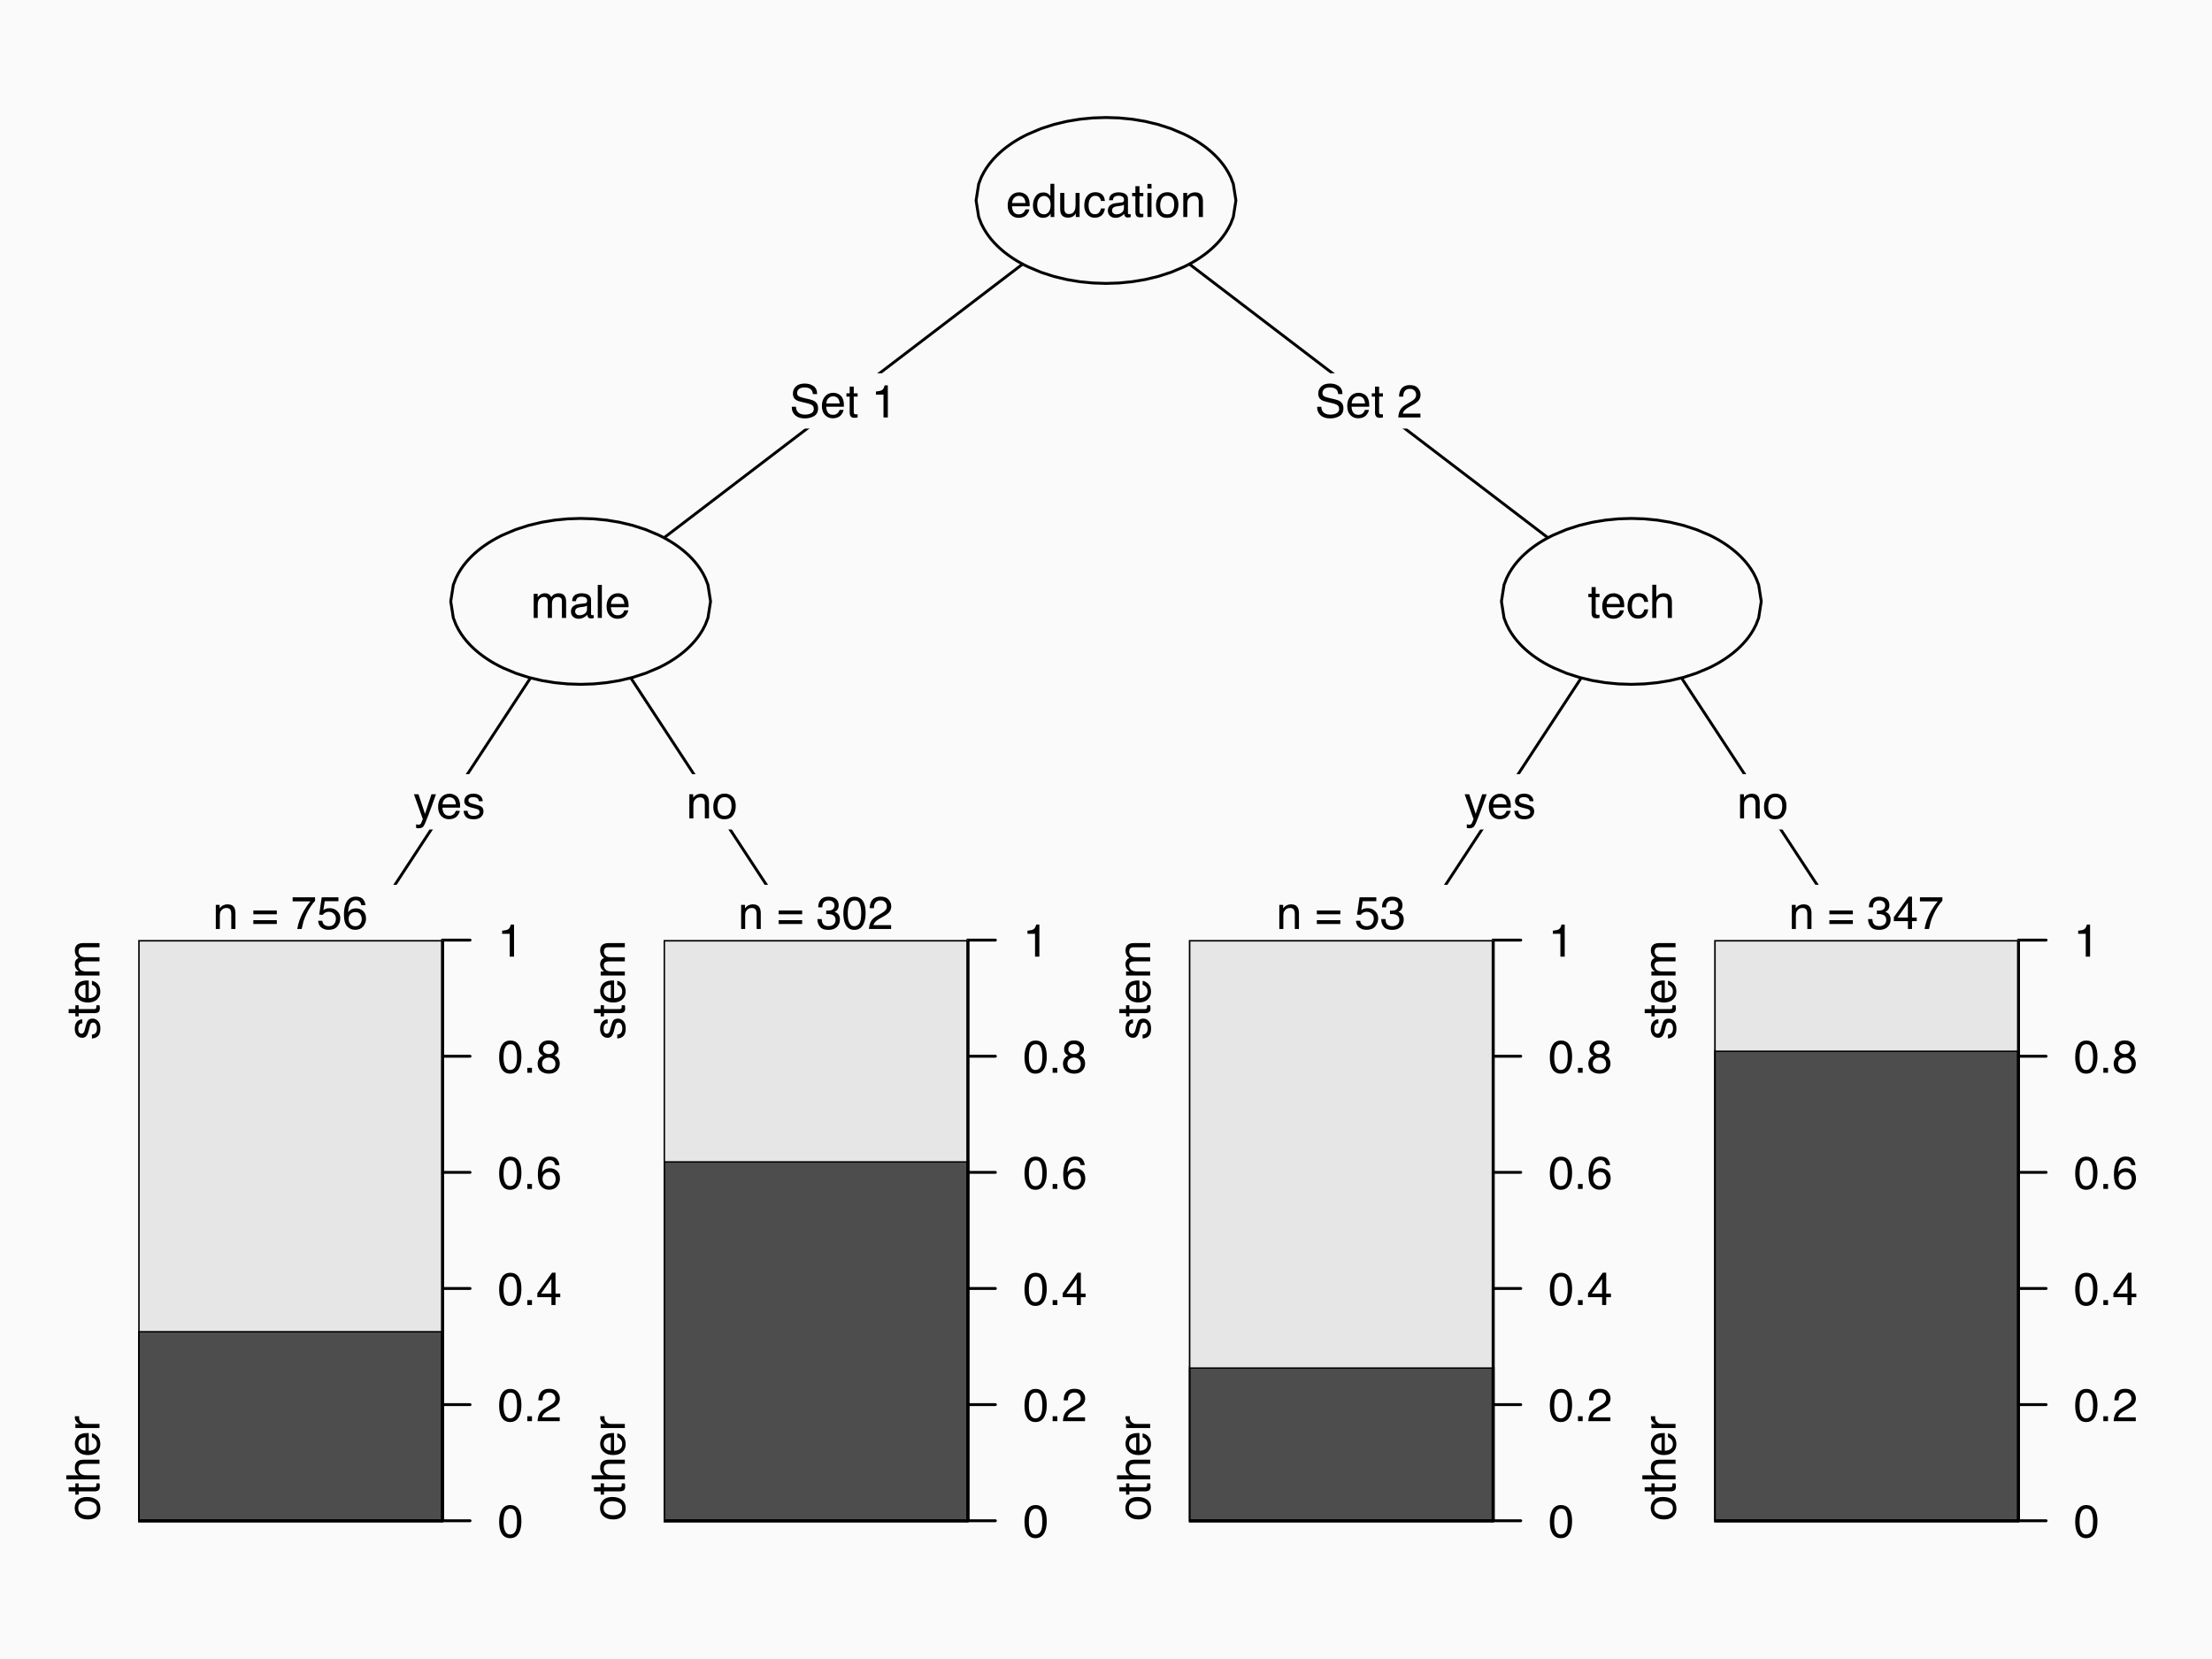 <?xml version="1.0" encoding="UTF-8"?>
<svg xmlns="http://www.w3.org/2000/svg" xmlns:xlink="http://www.w3.org/1999/xlink" width="576pt" height="432pt" viewBox="0 0 576 432" version="1.1">
<defs>
<g>
<symbol overflow="visible" id="glyph0-0">
<path style="stroke:none;" d="M 0.391 0 L 0.391 -8.609 L 7.219 -8.609 L 7.219 0 Z M 6.141 -1.078 L 6.141 -7.531 L 1.469 -7.531 L 1.469 -1.078 Z M 6.141 -1.078 "/>
</symbol>
<symbol overflow="visible" id="glyph0-1">
<path style="stroke:none;" d="M 3.391 -6.422 C 3.836 -6.422 4.27 -6.316 4.688 -6.109 C 5.102 -5.898 5.422 -5.629 5.641 -5.297 C 5.848 -4.973 5.988 -4.602 6.062 -4.188 C 6.125 -3.895 6.156 -3.43 6.156 -2.797 L 1.547 -2.797 C 1.566 -2.16 1.719 -1.648 2 -1.266 C 2.281 -0.879 2.719 -0.688 3.312 -0.688 C 3.863 -0.688 4.301 -0.867 4.625 -1.234 C 4.812 -1.441 4.945 -1.688 5.031 -1.969 L 6.062 -1.969 C 6.039 -1.738 5.953 -1.484 5.797 -1.203 C 5.641 -0.922 5.469 -0.688 5.281 -0.5 C 4.957 -0.188 4.555 0.02 4.078 0.125 C 3.828 0.188 3.539 0.219 3.219 0.219 C 2.438 0.219 1.773 -0.062 1.234 -0.625 C 0.691 -1.195 0.422 -1.992 0.422 -3.016 C 0.422 -4.023 0.691 -4.844 1.234 -5.469 C 1.785 -6.102 2.504 -6.422 3.391 -6.422 Z M 5.062 -3.641 C 5.02 -4.098 4.922 -4.461 4.766 -4.734 C 4.484 -5.242 4.004 -5.5 3.328 -5.5 C 2.836 -5.5 2.426 -5.32 2.094 -4.969 C 1.77 -4.625 1.598 -4.18 1.578 -3.641 Z M 3.281 -6.422 Z M 3.281 -6.422 "/>
</symbol>
<symbol overflow="visible" id="glyph0-2">
<path style="stroke:none;" d="M 1.438 -3.062 C 1.438 -2.395 1.578 -1.832 1.859 -1.375 C 2.148 -0.926 2.609 -0.703 3.234 -0.703 C 3.723 -0.703 4.125 -0.91 4.438 -1.328 C 4.758 -1.742 4.922 -2.348 4.922 -3.141 C 4.922 -3.93 4.754 -4.516 4.422 -4.891 C 4.098 -5.273 3.703 -5.469 3.234 -5.469 C 2.703 -5.469 2.27 -5.266 1.938 -4.859 C 1.602 -4.453 1.438 -3.852 1.438 -3.062 Z M 3.031 -6.391 C 3.508 -6.391 3.91 -6.285 4.234 -6.078 C 4.422 -5.961 4.633 -5.758 4.875 -5.469 L 4.875 -8.641 L 5.891 -8.641 L 5.891 0 L 4.938 0 L 4.938 -0.875 C 4.695 -0.488 4.406 -0.207 4.062 -0.031 C 3.727 0.133 3.344 0.219 2.906 0.219 C 2.207 0.219 1.602 -0.07 1.094 -0.656 C 0.582 -1.25 0.328 -2.031 0.328 -3 C 0.328 -3.914 0.562 -4.707 1.031 -5.375 C 1.5 -6.051 2.164 -6.391 3.031 -6.391 Z M 3.031 -6.391 "/>
</symbol>
<symbol overflow="visible" id="glyph0-3">
<path style="stroke:none;" d="M 1.828 -6.281 L 1.828 -2.109 C 1.828 -1.785 1.879 -1.523 1.984 -1.328 C 2.172 -0.953 2.52 -0.766 3.031 -0.766 C 3.758 -0.766 4.258 -1.094 4.531 -1.75 C 4.676 -2.102 4.75 -2.582 4.75 -3.188 L 4.75 -6.281 L 5.797 -6.281 L 5.797 0 L 4.812 0 L 4.812 -0.922 C 4.676 -0.68 4.508 -0.484 4.312 -0.328 C 3.906 0.004 3.414 0.172 2.844 0.172 C 1.945 0.172 1.336 -0.129 1.016 -0.734 C 0.836 -1.047 0.75 -1.473 0.75 -2.016 L 0.75 -6.281 Z M 3.281 -6.422 Z M 3.281 -6.422 "/>
</symbol>
<symbol overflow="visible" id="glyph0-4">
<path style="stroke:none;" d="M 3.188 -6.453 C 3.895 -6.453 4.469 -6.281 4.906 -5.938 C 5.352 -5.594 5.625 -5.004 5.719 -4.172 L 4.688 -4.172 C 4.625 -4.555 4.484 -4.875 4.266 -5.125 C 4.047 -5.383 3.688 -5.516 3.188 -5.516 C 2.52 -5.516 2.039 -5.188 1.75 -4.531 C 1.562 -4.102 1.469 -3.578 1.469 -2.953 C 1.469 -2.328 1.598 -1.797 1.859 -1.359 C 2.129 -0.93 2.551 -0.719 3.125 -0.719 C 3.562 -0.719 3.906 -0.852 4.156 -1.125 C 4.414 -1.395 4.594 -1.758 4.688 -2.219 L 5.719 -2.219 C 5.602 -1.383 5.312 -0.773 4.844 -0.391 C 4.375 -0.004 3.773 0.188 3.047 0.188 C 2.223 0.188 1.566 -0.113 1.078 -0.719 C 0.586 -1.32 0.344 -2.07 0.344 -2.969 C 0.344 -4.07 0.609 -4.926 1.141 -5.531 C 1.68 -6.145 2.363 -6.453 3.188 -6.453 Z M 3.031 -6.422 Z M 3.031 -6.422 "/>
</symbol>
<symbol overflow="visible" id="glyph0-5">
<path style="stroke:none;" d="M 1.578 -1.672 C 1.578 -1.367 1.688 -1.129 1.906 -0.953 C 2.133 -0.773 2.398 -0.688 2.703 -0.688 C 3.078 -0.688 3.438 -0.77 3.781 -0.938 C 4.375 -1.227 4.672 -1.695 4.672 -2.344 L 4.672 -3.188 C 4.535 -3.113 4.363 -3.047 4.156 -2.984 C 3.957 -2.93 3.758 -2.895 3.562 -2.875 L 2.938 -2.797 C 2.551 -2.742 2.258 -2.66 2.062 -2.547 C 1.738 -2.367 1.578 -2.078 1.578 -1.672 Z M 4.141 -3.797 C 4.379 -3.828 4.539 -3.93 4.625 -4.109 C 4.664 -4.203 4.688 -4.336 4.688 -4.516 C 4.688 -4.867 4.555 -5.125 4.297 -5.281 C 4.047 -5.445 3.688 -5.531 3.219 -5.531 C 2.664 -5.531 2.273 -5.383 2.047 -5.094 C 1.91 -4.926 1.82 -4.68 1.781 -4.359 L 0.797 -4.359 C 0.816 -5.129 1.066 -5.664 1.547 -5.969 C 2.035 -6.27 2.598 -6.422 3.234 -6.422 C 3.973 -6.422 4.57 -6.281 5.031 -6 C 5.488 -5.719 5.719 -5.281 5.719 -4.688 L 5.719 -1.078 C 5.719 -0.973 5.738 -0.883 5.781 -0.812 C 5.832 -0.75 5.93 -0.719 6.078 -0.719 C 6.117 -0.719 6.164 -0.719 6.219 -0.719 C 6.281 -0.727 6.348 -0.738 6.422 -0.75 L 6.422 0.031 C 6.254 0.07 6.125 0.098 6.031 0.109 C 5.945 0.129 5.832 0.141 5.688 0.141 C 5.32 0.141 5.062 0.008 4.906 -0.25 C 4.812 -0.383 4.75 -0.578 4.719 -0.828 C 4.5 -0.547 4.188 -0.301 3.781 -0.094 C 3.383 0.113 2.945 0.219 2.469 0.219 C 1.883 0.219 1.406 0.039 1.031 -0.312 C 0.664 -0.664 0.484 -1.109 0.484 -1.641 C 0.484 -2.223 0.664 -2.676 1.031 -3 C 1.395 -3.32 1.867 -3.52 2.453 -3.594 Z M 3.266 -6.422 Z M 3.266 -6.422 "/>
</symbol>
<symbol overflow="visible" id="glyph0-6">
<path style="stroke:none;" d="M 0.984 -8.031 L 2.047 -8.031 L 2.047 -6.281 L 3.047 -6.281 L 3.047 -5.422 L 2.047 -5.422 L 2.047 -1.312 C 2.047 -1.094 2.125 -0.945 2.281 -0.875 C 2.352 -0.832 2.488 -0.812 2.688 -0.812 C 2.738 -0.812 2.789 -0.812 2.844 -0.812 C 2.906 -0.82 2.973 -0.828 3.047 -0.828 L 3.047 0 C 2.93 0.031 2.805 0.051 2.672 0.062 C 2.547 0.082 2.406 0.094 2.25 0.094 C 1.758 0.094 1.426 -0.031 1.25 -0.281 C 1.07 -0.531 0.984 -0.859 0.984 -1.266 L 0.984 -5.422 L 0.141 -5.422 L 0.141 -6.281 L 0.984 -6.281 Z M 0.984 -8.031 "/>
</symbol>
<symbol overflow="visible" id="glyph0-7">
<path style="stroke:none;" d="M 0.781 -6.25 L 1.844 -6.25 L 1.844 0 L 0.781 0 Z M 0.781 -8.609 L 1.844 -8.609 L 1.844 -7.406 L 0.781 -7.406 Z M 0.781 -8.609 "/>
</symbol>
<symbol overflow="visible" id="glyph0-8">
<path style="stroke:none;" d="M 3.266 -0.688 C 3.961 -0.688 4.441 -0.945 4.703 -1.469 C 4.961 -2 5.094 -2.586 5.094 -3.234 C 5.094 -3.828 5 -4.305 4.812 -4.672 C 4.508 -5.242 4 -5.531 3.281 -5.531 C 2.633 -5.531 2.164 -5.285 1.875 -4.797 C 1.582 -4.305 1.438 -3.711 1.438 -3.016 C 1.438 -2.348 1.582 -1.789 1.875 -1.344 C 2.164 -0.906 2.629 -0.688 3.266 -0.688 Z M 3.312 -6.453 C 4.113 -6.453 4.789 -6.18 5.344 -5.641 C 5.906 -5.109 6.188 -4.316 6.188 -3.266 C 6.188 -2.254 5.941 -1.414 5.453 -0.75 C 4.961 -0.094 4.203 0.234 3.172 0.234 C 2.305 0.234 1.617 -0.055 1.109 -0.641 C 0.598 -1.234 0.344 -2.02 0.344 -3 C 0.344 -4.051 0.609 -4.891 1.141 -5.516 C 1.68 -6.141 2.406 -6.453 3.312 -6.453 Z M 3.266 -6.422 Z M 3.266 -6.422 "/>
</symbol>
<symbol overflow="visible" id="glyph0-9">
<path style="stroke:none;" d="M 0.781 -6.281 L 1.781 -6.281 L 1.781 -5.391 C 2.07 -5.754 2.383 -6.016 2.719 -6.172 C 3.051 -6.336 3.422 -6.422 3.828 -6.422 C 4.711 -6.422 5.312 -6.109 5.625 -5.484 C 5.801 -5.141 5.891 -4.656 5.891 -4.031 L 5.891 0 L 4.812 0 L 4.812 -3.953 C 4.812 -4.336 4.754 -4.645 4.641 -4.875 C 4.453 -5.27 4.113 -5.469 3.625 -5.469 C 3.375 -5.469 3.172 -5.441 3.016 -5.391 C 2.723 -5.305 2.469 -5.133 2.25 -4.875 C 2.07 -4.664 1.957 -4.453 1.906 -4.234 C 1.852 -4.016 1.828 -3.695 1.828 -3.281 L 1.828 0 L 0.781 0 Z M 3.25 -6.422 Z M 3.25 -6.422 "/>
</symbol>
<symbol overflow="visible" id="glyph0-10">
<path style="stroke:none;" d="M 1.672 -2.781 C 1.703 -2.289 1.816 -1.895 2.016 -1.594 C 2.41 -1.02 3.094 -0.734 4.062 -0.734 C 4.5 -0.734 4.898 -0.797 5.266 -0.922 C 5.961 -1.16 6.312 -1.594 6.312 -2.219 C 6.312 -2.688 6.16 -3.02 5.859 -3.219 C 5.566 -3.414 5.102 -3.586 4.469 -3.734 L 3.312 -4 C 2.539 -4.164 2 -4.352 1.688 -4.562 C 1.145 -4.926 0.875 -5.461 0.875 -6.172 C 0.875 -6.953 1.141 -7.586 1.672 -8.078 C 2.203 -8.578 2.957 -8.828 3.938 -8.828 C 4.844 -8.828 5.609 -8.609 6.234 -8.172 C 6.867 -7.734 7.188 -7.035 7.188 -6.078 L 6.094 -6.078 C 6.031 -6.547 5.906 -6.898 5.719 -7.141 C 5.363 -7.586 4.758 -7.812 3.906 -7.812 C 3.219 -7.812 2.723 -7.664 2.422 -7.375 C 2.117 -7.094 1.969 -6.758 1.969 -6.375 C 1.969 -5.957 2.145 -5.648 2.5 -5.453 C 2.727 -5.328 3.25 -5.172 4.062 -4.984 L 5.281 -4.703 C 5.852 -4.566 6.301 -4.383 6.625 -4.156 C 7.164 -3.758 7.438 -3.176 7.438 -2.406 C 7.438 -1.457 7.086 -0.773 6.391 -0.359 C 5.703 0.047 4.898 0.25 3.984 0.25 C 2.91 0.25 2.07 -0.02 1.469 -0.562 C 0.863 -1.113 0.566 -1.852 0.578 -2.781 Z M 4.031 -8.844 Z M 4.031 -8.844 "/>
</symbol>
<symbol overflow="visible" id="glyph0-11">
<path style="stroke:none;" d=""/>
</symbol>
<symbol overflow="visible" id="glyph0-12">
<path style="stroke:none;" d="M 1.156 -5.938 L 1.156 -6.75 C 1.914 -6.82 2.441 -6.945 2.734 -7.125 C 3.035 -7.301 3.266 -7.711 3.422 -8.359 L 4.25 -8.359 L 4.25 0 L 3.125 0 L 3.125 -5.938 Z M 1.156 -5.938 "/>
</symbol>
<symbol overflow="visible" id="glyph0-13">
<path style="stroke:none;" d="M 0.375 0 C 0.414 -0.719 0.566 -1.344 0.828 -1.875 C 1.086 -2.414 1.594 -2.906 2.344 -3.344 L 3.469 -4 C 3.969 -4.289 4.32 -4.539 4.531 -4.75 C 4.852 -5.07 5.016 -5.441 5.016 -5.859 C 5.016 -6.348 4.863 -6.734 4.562 -7.016 C 4.27 -7.305 3.883 -7.453 3.406 -7.453 C 2.676 -7.453 2.176 -7.18 1.906 -6.641 C 1.75 -6.336 1.664 -5.93 1.656 -5.422 L 0.578 -5.422 C 0.586 -6.148 0.723 -6.742 0.984 -7.203 C 1.441 -8.016 2.25 -8.422 3.406 -8.422 C 4.363 -8.422 5.062 -8.16 5.5 -7.641 C 5.945 -7.117 6.172 -6.539 6.172 -5.906 C 6.172 -5.238 5.938 -4.664 5.469 -4.188 C 5.195 -3.906 4.707 -3.566 4 -3.172 L 3.188 -2.734 C 2.812 -2.523 2.516 -2.32 2.297 -2.125 C 1.898 -1.789 1.648 -1.414 1.547 -1 L 6.141 -1 L 6.141 0 Z M 0.375 0 "/>
</symbol>
<symbol overflow="visible" id="glyph0-14">
<path style="stroke:none;" d="M 0.781 -6.281 L 1.812 -6.281 L 1.812 -5.391 C 2.062 -5.691 2.289 -5.914 2.5 -6.062 C 2.844 -6.301 3.238 -6.422 3.688 -6.422 C 4.188 -6.422 4.586 -6.297 4.891 -6.047 C 5.055 -5.91 5.211 -5.703 5.359 -5.422 C 5.586 -5.766 5.859 -6.016 6.172 -6.172 C 6.492 -6.336 6.852 -6.422 7.25 -6.422 C 8.094 -6.422 8.664 -6.113 8.969 -5.5 C 9.133 -5.176 9.219 -4.734 9.219 -4.172 L 9.219 0 L 8.125 0 L 8.125 -4.359 C 8.125 -4.773 8.02 -5.062 7.812 -5.219 C 7.602 -5.375 7.348 -5.453 7.047 -5.453 C 6.629 -5.453 6.27 -5.312 5.969 -5.031 C 5.676 -4.758 5.531 -4.301 5.531 -3.656 L 5.531 0 L 4.453 0 L 4.453 -4.094 C 4.453 -4.52 4.398 -4.832 4.297 -5.031 C 4.141 -5.32 3.844 -5.469 3.406 -5.469 C 3.008 -5.469 2.645 -5.312 2.312 -5 C 1.988 -4.695 1.828 -4.141 1.828 -3.328 L 1.828 0 L 0.781 0 Z M 0.781 -6.281 "/>
</symbol>
<symbol overflow="visible" id="glyph0-15">
<path style="stroke:none;" d="M 0.797 -8.609 L 1.859 -8.609 L 1.859 0 L 0.797 0 Z M 0.797 -8.609 "/>
</symbol>
<symbol overflow="visible" id="glyph0-16">
<path style="stroke:none;" d="M 4.688 -6.281 L 5.859 -6.281 C 5.711 -5.875 5.383 -4.953 4.875 -3.516 C 4.488 -2.441 4.164 -1.566 3.906 -0.891 C 3.301 0.711 2.875 1.691 2.625 2.047 C 2.375 2.398 1.941 2.578 1.328 2.578 C 1.18 2.578 1.066 2.566 0.984 2.547 C 0.91 2.535 0.812 2.516 0.688 2.484 L 0.688 1.531 C 0.875 1.582 1.008 1.613 1.094 1.625 C 1.176 1.633 1.25 1.641 1.312 1.641 C 1.5 1.641 1.641 1.609 1.734 1.547 C 1.828 1.484 1.906 1.406 1.969 1.312 C 1.988 1.281 2.055 1.117 2.172 0.828 C 2.297 0.535 2.383 0.32 2.438 0.188 L 0.125 -6.281 L 1.312 -6.281 L 3 -1.172 Z M 3 -6.422 Z M 3 -6.422 "/>
</symbol>
<symbol overflow="visible" id="glyph0-17">
<path style="stroke:none;" d="M 1.406 -1.969 C 1.438 -1.613 1.523 -1.344 1.672 -1.156 C 1.93 -0.82 2.391 -0.656 3.047 -0.656 C 3.441 -0.656 3.785 -0.738 4.078 -0.906 C 4.379 -1.07 4.531 -1.332 4.531 -1.688 C 4.531 -1.957 4.41 -2.164 4.172 -2.312 C 4.016 -2.395 3.711 -2.492 3.266 -2.609 L 2.422 -2.812 C 1.891 -2.945 1.5 -3.098 1.25 -3.266 C 0.789 -3.547 0.562 -3.941 0.562 -4.453 C 0.562 -5.047 0.773 -5.523 1.203 -5.891 C 1.629 -6.254 2.207 -6.438 2.938 -6.438 C 3.875 -6.438 4.551 -6.16 4.969 -5.609 C 5.238 -5.254 5.367 -4.875 5.359 -4.469 L 4.359 -4.469 C 4.336 -4.707 4.254 -4.926 4.109 -5.125 C 3.867 -5.395 3.445 -5.531 2.844 -5.531 C 2.445 -5.531 2.145 -5.453 1.938 -5.297 C 1.738 -5.148 1.641 -4.953 1.641 -4.703 C 1.641 -4.43 1.773 -4.211 2.047 -4.047 C 2.203 -3.953 2.43 -3.867 2.734 -3.797 L 3.422 -3.625 C 4.18 -3.438 4.691 -3.258 4.953 -3.094 C 5.359 -2.82 5.562 -2.395 5.562 -1.812 C 5.562 -1.258 5.348 -0.781 4.922 -0.375 C 4.504 0.031 3.863 0.234 3 0.234 C 2.062 0.234 1.395 0.023 1 -0.391 C 0.613 -0.816 0.41 -1.344 0.391 -1.969 Z M 2.953 -6.422 Z M 2.953 -6.422 "/>
</symbol>
<symbol overflow="visible" id="glyph0-18">
<path style="stroke:none;" d="M 6.656 -4.812 L 6.656 -3.828 L 0.547 -3.828 L 0.547 -4.812 Z M 6.656 -2.297 L 6.656 -1.297 L 0.547 -1.297 L 0.547 -2.297 Z M 6.656 -2.297 "/>
</symbol>
<symbol overflow="visible" id="glyph0-19">
<path style="stroke:none;" d="M 6.281 -8.25 L 6.281 -7.328 C 6.008 -7.066 5.648 -6.613 5.203 -5.969 C 4.754 -5.32 4.359 -4.625 4.016 -3.875 C 3.672 -3.133 3.41 -2.469 3.234 -1.875 C 3.129 -1.488 2.984 -0.863 2.797 0 L 1.641 0 C 1.898 -1.602 2.484 -3.195 3.391 -4.781 C 3.93 -5.707 4.492 -6.508 5.078 -7.188 L 0.438 -7.188 L 0.438 -8.25 Z M 6.281 -8.25 "/>
</symbol>
<symbol overflow="visible" id="glyph0-20">
<path style="stroke:none;" d="M 1.484 -2.141 C 1.555 -1.535 1.836 -1.117 2.328 -0.891 C 2.578 -0.773 2.863 -0.719 3.188 -0.719 C 3.812 -0.719 4.273 -0.914 4.578 -1.312 C 4.879 -1.707 5.031 -2.148 5.031 -2.641 C 5.031 -3.223 4.848 -3.676 4.484 -4 C 4.129 -4.32 3.703 -4.484 3.203 -4.484 C 2.836 -4.484 2.523 -4.41 2.266 -4.266 C 2.004 -4.129 1.785 -3.938 1.609 -3.688 L 0.688 -3.734 L 1.328 -8.25 L 5.688 -8.25 L 5.688 -7.234 L 2.125 -7.234 L 1.766 -4.906 C 1.961 -5.051 2.148 -5.16 2.328 -5.234 C 2.641 -5.359 3 -5.422 3.406 -5.422 C 4.176 -5.422 4.828 -5.172 5.359 -4.672 C 5.898 -4.18 6.172 -3.555 6.172 -2.797 C 6.172 -2.004 5.922 -1.301 5.422 -0.688 C 4.93 -0.082 4.148 0.219 3.078 0.219 C 2.398 0.219 1.797 0.023 1.266 -0.359 C 0.742 -0.742 0.453 -1.336 0.391 -2.141 Z M 1.484 -2.141 "/>
</symbol>
<symbol overflow="visible" id="glyph0-21">
<path style="stroke:none;" d="M 3.516 -8.422 C 4.453 -8.422 5.102 -8.176 5.469 -7.688 C 5.844 -7.207 6.031 -6.707 6.031 -6.188 L 4.984 -6.188 C 4.922 -6.52 4.82 -6.781 4.688 -6.969 C 4.426 -7.32 4.039 -7.5 3.531 -7.5 C 2.938 -7.5 2.461 -7.223 2.109 -6.672 C 1.766 -6.129 1.578 -5.352 1.547 -4.344 C 1.785 -4.695 2.086 -4.961 2.453 -5.141 C 2.785 -5.297 3.16 -5.375 3.578 -5.375 C 4.285 -5.375 4.898 -5.148 5.422 -4.703 C 5.941 -4.254 6.203 -3.582 6.203 -2.688 C 6.203 -1.926 5.953 -1.25 5.453 -0.656 C 4.961 -0.07 4.258 0.219 3.344 0.219 C 2.551 0.219 1.867 -0.078 1.297 -0.672 C 0.734 -1.273 0.453 -2.281 0.453 -3.688 C 0.453 -4.727 0.578 -5.613 0.828 -6.344 C 1.316 -7.727 2.211 -8.422 3.516 -8.422 Z M 3.438 -0.719 C 3.988 -0.719 4.398 -0.906 4.672 -1.281 C 4.953 -1.656 5.094 -2.098 5.094 -2.609 C 5.094 -3.035 4.969 -3.441 4.719 -3.828 C 4.477 -4.211 4.031 -4.406 3.375 -4.406 C 2.926 -4.406 2.531 -4.254 2.188 -3.953 C 1.844 -3.66 1.672 -3.211 1.672 -2.609 C 1.672 -2.078 1.828 -1.629 2.141 -1.266 C 2.453 -0.898 2.883 -0.719 3.438 -0.719 Z M 3.438 -0.719 "/>
</symbol>
<symbol overflow="visible" id="glyph0-22">
<path style="stroke:none;" d="M 3.25 -8.391 C 4.332 -8.391 5.117 -7.941 5.609 -7.047 C 5.984 -6.359 6.172 -5.41 6.172 -4.203 C 6.172 -3.066 6 -2.125 5.656 -1.375 C 5.164 -0.301 4.359 0.234 3.234 0.234 C 2.234 0.234 1.484 -0.203 0.984 -1.078 C 0.578 -1.816 0.375 -2.801 0.375 -4.031 C 0.375 -4.977 0.5 -5.797 0.75 -6.484 C 1.207 -7.754 2.039 -8.391 3.25 -8.391 Z M 3.234 -0.734 C 3.785 -0.734 4.223 -0.973 4.547 -1.453 C 4.867 -1.941 5.031 -2.848 5.031 -4.172 C 5.031 -5.117 4.91 -5.898 4.672 -6.516 C 4.441 -7.129 3.988 -7.438 3.312 -7.438 C 2.688 -7.438 2.227 -7.145 1.938 -6.562 C 1.656 -5.977 1.516 -5.117 1.516 -3.984 C 1.516 -3.129 1.609 -2.441 1.797 -1.922 C 2.078 -1.129 2.555 -0.734 3.234 -0.734 Z M 3.234 -0.734 "/>
</symbol>
<symbol overflow="visible" id="glyph0-23">
<path style="stroke:none;" d="M 1.031 -1.281 L 2.25 -1.281 L 2.25 0 L 1.031 0 Z M 1.031 -1.281 "/>
</symbol>
<symbol overflow="visible" id="glyph0-24">
<path style="stroke:none;" d="M 3.969 -2.969 L 3.969 -6.781 L 1.281 -2.969 Z M 3.984 0 L 3.984 -2.047 L 0.312 -2.047 L 0.312 -3.078 L 4.156 -8.422 L 5.047 -8.422 L 5.047 -2.969 L 6.281 -2.969 L 6.281 -2.047 L 5.047 -2.047 L 5.047 0 Z M 3.984 0 "/>
</symbol>
<symbol overflow="visible" id="glyph0-25">
<path style="stroke:none;" d="M 3.266 -4.875 C 3.734 -4.875 4.098 -5.004 4.359 -5.266 C 4.617 -5.523 4.75 -5.832 4.75 -6.188 C 4.75 -6.5 4.625 -6.785 4.375 -7.047 C 4.125 -7.316 3.742 -7.453 3.234 -7.453 C 2.723 -7.453 2.352 -7.316 2.125 -7.047 C 1.895 -6.785 1.781 -6.484 1.781 -6.141 C 1.781 -5.742 1.926 -5.43 2.219 -5.203 C 2.52 -4.984 2.867 -4.875 3.266 -4.875 Z M 3.328 -0.719 C 3.816 -0.719 4.223 -0.848 4.547 -1.109 C 4.867 -1.379 5.031 -1.773 5.031 -2.297 C 5.031 -2.836 4.863 -3.25 4.531 -3.531 C 4.195 -3.812 3.77 -3.953 3.25 -3.953 C 2.75 -3.953 2.336 -3.805 2.016 -3.516 C 1.703 -3.234 1.547 -2.836 1.547 -2.328 C 1.547 -1.891 1.691 -1.508 1.984 -1.188 C 2.273 -0.875 2.723 -0.719 3.328 -0.719 Z M 1.828 -4.469 C 1.535 -4.594 1.305 -4.738 1.141 -4.906 C 0.836 -5.219 0.688 -5.625 0.688 -6.125 C 0.688 -6.75 0.91 -7.285 1.359 -7.734 C 1.816 -8.191 2.457 -8.422 3.281 -8.422 C 4.094 -8.422 4.723 -8.207 5.172 -7.781 C 5.629 -7.352 5.859 -6.859 5.859 -6.297 C 5.859 -5.773 5.727 -5.348 5.469 -5.016 C 5.32 -4.836 5.094 -4.66 4.781 -4.484 C 5.125 -4.328 5.395 -4.145 5.594 -3.938 C 5.969 -3.539 6.156 -3.031 6.156 -2.406 C 6.156 -1.664 5.906 -1.039 5.406 -0.531 C 4.914 -0.02 4.219 0.234 3.312 0.234 C 2.488 0.234 1.797 0.016 1.234 -0.422 C 0.672 -0.867 0.391 -1.516 0.391 -2.359 C 0.391 -2.848 0.508 -3.273 0.75 -3.641 C 0.988 -4.004 1.348 -4.281 1.828 -4.469 Z M 1.828 -4.469 "/>
</symbol>
<symbol overflow="visible" id="glyph0-26">
<path style="stroke:none;" d="M 3.125 0.234 C 2.125 0.234 1.398 -0.035 0.953 -0.578 C 0.504 -1.129 0.281 -1.797 0.281 -2.578 L 1.391 -2.578 C 1.43 -2.035 1.531 -1.641 1.688 -1.391 C 1.969 -0.953 2.461 -0.734 3.172 -0.734 C 3.734 -0.734 4.18 -0.879 4.516 -1.172 C 4.848 -1.473 5.016 -1.859 5.016 -2.328 C 5.016 -2.898 4.836 -3.301 4.484 -3.531 C 4.129 -3.77 3.641 -3.891 3.016 -3.891 C 2.941 -3.891 2.867 -3.883 2.797 -3.875 C 2.723 -3.875 2.648 -3.875 2.578 -3.875 L 2.578 -4.812 C 2.691 -4.789 2.785 -4.781 2.859 -4.781 C 2.93 -4.781 3.008 -4.781 3.094 -4.781 C 3.488 -4.781 3.812 -4.844 4.062 -4.969 C 4.508 -5.188 4.734 -5.578 4.734 -6.141 C 4.734 -6.555 4.582 -6.875 4.281 -7.094 C 3.988 -7.32 3.645 -7.438 3.25 -7.438 C 2.551 -7.438 2.066 -7.203 1.797 -6.734 C 1.648 -6.484 1.566 -6.117 1.547 -5.641 L 0.5 -5.641 C 0.5 -6.266 0.625 -6.797 0.875 -7.234 C 1.301 -8.016 2.055 -8.406 3.141 -8.406 C 3.992 -8.406 4.656 -8.211 5.125 -7.828 C 5.594 -7.453 5.828 -6.898 5.828 -6.172 C 5.828 -5.66 5.691 -5.242 5.422 -4.922 C 5.242 -4.723 5.02 -4.566 4.75 -4.453 C 5.188 -4.328 5.531 -4.094 5.781 -3.75 C 6.031 -3.406 6.156 -2.984 6.156 -2.484 C 6.156 -1.68 5.891 -1.023 5.359 -0.516 C 4.836 -0.016 4.094 0.234 3.125 0.234 Z M 3.125 0.234 "/>
</symbol>
<symbol overflow="visible" id="glyph0-27">
<path style="stroke:none;" d="M 0.781 -8.641 L 1.828 -8.641 L 1.828 -5.422 C 2.078 -5.742 2.301 -5.969 2.5 -6.094 C 2.844 -6.312 3.27 -6.422 3.781 -6.422 C 4.688 -6.422 5.301 -6.102 5.625 -5.469 C 5.801 -5.125 5.891 -4.645 5.891 -4.031 L 5.891 0 L 4.812 0 L 4.812 -3.953 C 4.812 -4.41 4.75 -4.75 4.625 -4.969 C 4.438 -5.312 4.078 -5.484 3.547 -5.484 C 3.109 -5.484 2.711 -5.332 2.359 -5.031 C 2.004 -4.727 1.828 -4.16 1.828 -3.328 L 1.828 0 L 0.781 0 Z M 0.781 -8.641 "/>
</symbol>
<symbol overflow="visible" id="glyph1-0">
<path style="stroke:none;" d="M 0 -0.391 L -8.609 -0.391 L -8.609 -7.219 L 0 -7.219 Z M -1.078 -6.141 L -7.531 -6.141 L -7.531 -1.469 L -1.078 -1.469 Z M -1.078 -6.141 "/>
</symbol>
<symbol overflow="visible" id="glyph1-1">
<path style="stroke:none;" d="M -0.688 -3.266 C -0.688 -3.961 -0.945 -4.441 -1.469 -4.703 C -2 -4.961 -2.586 -5.094 -3.234 -5.094 C -3.828 -5.094 -4.305 -5 -4.672 -4.812 C -5.242 -4.508 -5.531 -4 -5.531 -3.281 C -5.531 -2.633 -5.285 -2.164 -4.797 -1.875 C -4.305 -1.582 -3.711 -1.438 -3.016 -1.438 C -2.348 -1.438 -1.789 -1.582 -1.344 -1.875 C -0.906 -2.164 -0.688 -2.629 -0.688 -3.266 Z M -6.453 -3.312 C -6.453 -4.113 -6.18 -4.789 -5.641 -5.344 C -5.109 -5.906 -4.316 -6.188 -3.266 -6.188 C -2.254 -6.188 -1.414 -5.941 -0.75 -5.453 C -0.094 -4.961 0.234 -4.203 0.234 -3.172 C 0.234 -2.305 -0.055 -1.617 -0.641 -1.109 C -1.234 -0.598 -2.02 -0.344 -3 -0.344 C -4.051 -0.344 -4.891 -0.609 -5.516 -1.141 C -6.141 -1.68 -6.453 -2.406 -6.453 -3.312 Z M -6.422 -3.266 Z M -6.422 -3.266 "/>
</symbol>
<symbol overflow="visible" id="glyph1-2">
<path style="stroke:none;" d="M -8.031 -0.984 L -8.031 -2.047 L -6.281 -2.047 L -6.281 -3.047 L -5.422 -3.047 L -5.422 -2.047 L -1.312 -2.047 C -1.094 -2.047 -0.945 -2.125 -0.875 -2.281 C -0.832 -2.352 -0.812 -2.488 -0.812 -2.688 C -0.812 -2.738 -0.812 -2.789 -0.812 -2.844 C -0.82 -2.906 -0.828 -2.973 -0.828 -3.047 L 0 -3.047 C 0.031 -2.93 0.051 -2.805 0.062 -2.672 C 0.082 -2.547 0.094 -2.406 0.094 -2.25 C 0.094 -1.758 -0.031 -1.426 -0.281 -1.25 C -0.531 -1.07 -0.859 -0.984 -1.266 -0.984 L -5.422 -0.984 L -5.422 -0.141 L -6.281 -0.141 L -6.281 -0.984 Z M -8.031 -0.984 "/>
</symbol>
<symbol overflow="visible" id="glyph1-3">
<path style="stroke:none;" d="M -8.641 -0.781 L -8.641 -1.828 L -5.422 -1.828 C -5.742 -2.078 -5.969 -2.301 -6.094 -2.5 C -6.312 -2.844 -6.422 -3.27 -6.422 -3.781 C -6.422 -4.688 -6.102 -5.301 -5.469 -5.625 C -5.125 -5.801 -4.645 -5.891 -4.031 -5.891 L 0 -5.891 L 0 -4.812 L -3.953 -4.812 C -4.41 -4.812 -4.75 -4.75 -4.969 -4.625 C -5.312 -4.438 -5.484 -4.078 -5.484 -3.547 C -5.484 -3.109 -5.332 -2.711 -5.031 -2.359 C -4.727 -2.004 -4.16 -1.828 -3.328 -1.828 L 0 -1.828 L 0 -0.781 Z M -8.641 -0.781 "/>
</symbol>
<symbol overflow="visible" id="glyph1-4">
<path style="stroke:none;" d="M -6.422 -3.391 C -6.422 -3.836 -6.316 -4.27 -6.109 -4.688 C -5.898 -5.102 -5.629 -5.422 -5.297 -5.641 C -4.973 -5.848 -4.602 -5.988 -4.188 -6.062 C -3.895 -6.125 -3.43 -6.156 -2.797 -6.156 L -2.797 -1.547 C -2.16 -1.566 -1.648 -1.719 -1.266 -2 C -0.879 -2.281 -0.688 -2.719 -0.688 -3.312 C -0.688 -3.863 -0.867 -4.301 -1.234 -4.625 C -1.441 -4.812 -1.688 -4.945 -1.969 -5.031 L -1.969 -6.062 C -1.738 -6.039 -1.484 -5.953 -1.203 -5.797 C -0.922 -5.641 -0.688 -5.469 -0.5 -5.281 C -0.188 -4.957 0.02 -4.555 0.125 -4.078 C 0.188 -3.828 0.219 -3.539 0.219 -3.219 C 0.219 -2.438 -0.062 -1.773 -0.625 -1.234 C -1.195 -0.691 -1.992 -0.422 -3.016 -0.422 C -4.023 -0.422 -4.844 -0.691 -5.469 -1.234 C -6.102 -1.785 -6.422 -2.504 -6.422 -3.391 Z M -3.641 -5.062 C -4.098 -5.02 -4.461 -4.922 -4.734 -4.766 C -5.242 -4.484 -5.5 -4.004 -5.5 -3.328 C -5.5 -2.836 -5.32 -2.426 -4.969 -2.094 C -4.625 -1.77 -4.18 -1.598 -3.641 -1.578 Z M -6.422 -3.281 Z M -6.422 -3.281 "/>
</symbol>
<symbol overflow="visible" id="glyph1-5">
<path style="stroke:none;" d="M -6.281 -0.797 L -6.281 -1.812 L -5.188 -1.812 C -5.406 -1.883 -5.664 -2.082 -5.969 -2.406 C -6.27 -2.727 -6.422 -3.098 -6.422 -3.516 C -6.422 -3.535 -6.414 -3.566 -6.406 -3.609 C -6.406 -3.66 -6.398 -3.742 -6.391 -3.859 L -5.281 -3.859 C -5.289 -3.797 -5.297 -3.738 -5.297 -3.688 C -5.297 -3.633 -5.297 -3.578 -5.297 -3.516 C -5.297 -2.984 -5.125 -2.57 -4.781 -2.281 C -4.445 -2 -4.055 -1.859 -3.609 -1.859 L 0 -1.859 L 0 -0.797 Z M -6.281 -0.797 "/>
</symbol>
<symbol overflow="visible" id="glyph1-6">
<path style="stroke:none;" d="M -1.969 -1.406 C -1.613 -1.438 -1.344 -1.523 -1.156 -1.672 C -0.82 -1.93 -0.656 -2.391 -0.656 -3.047 C -0.656 -3.441 -0.738 -3.785 -0.906 -4.078 C -1.07 -4.379 -1.332 -4.531 -1.688 -4.531 C -1.957 -4.531 -2.164 -4.41 -2.312 -4.172 C -2.395 -4.016 -2.492 -3.711 -2.609 -3.266 L -2.812 -2.422 C -2.945 -1.891 -3.098 -1.5 -3.266 -1.25 C -3.547 -0.789 -3.941 -0.562 -4.453 -0.562 C -5.047 -0.562 -5.523 -0.773 -5.891 -1.203 C -6.254 -1.629 -6.438 -2.207 -6.438 -2.938 C -6.438 -3.875 -6.16 -4.551 -5.609 -4.969 C -5.254 -5.238 -4.875 -5.367 -4.469 -5.359 L -4.469 -4.359 C -4.707 -4.336 -4.926 -4.254 -5.125 -4.109 C -5.395 -3.867 -5.531 -3.445 -5.531 -2.844 C -5.531 -2.445 -5.453 -2.145 -5.297 -1.938 C -5.148 -1.738 -4.953 -1.641 -4.703 -1.641 C -4.43 -1.641 -4.211 -1.773 -4.047 -2.047 C -3.953 -2.203 -3.867 -2.43 -3.797 -2.734 L -3.625 -3.422 C -3.438 -4.18 -3.258 -4.691 -3.094 -4.953 C -2.82 -5.359 -2.395 -5.562 -1.812 -5.562 C -1.258 -5.562 -0.781 -5.348 -0.375 -4.922 C 0.031 -4.504 0.234 -3.863 0.234 -3 C 0.234 -2.062 0.023 -1.395 -0.391 -1 C -0.816 -0.613 -1.344 -0.41 -1.969 -0.391 Z M -6.422 -2.953 Z M -6.422 -2.953 "/>
</symbol>
<symbol overflow="visible" id="glyph1-7">
<path style="stroke:none;" d="M -6.281 -0.781 L -6.281 -1.812 L -5.391 -1.812 C -5.691 -2.062 -5.914 -2.289 -6.062 -2.5 C -6.301 -2.844 -6.422 -3.238 -6.422 -3.688 C -6.422 -4.188 -6.297 -4.586 -6.047 -4.891 C -5.91 -5.055 -5.703 -5.211 -5.422 -5.359 C -5.766 -5.586 -6.016 -5.859 -6.172 -6.172 C -6.336 -6.492 -6.422 -6.852 -6.422 -7.25 C -6.422 -8.094 -6.113 -8.664 -5.5 -8.969 C -5.176 -9.133 -4.734 -9.219 -4.172 -9.219 L 0 -9.219 L 0 -8.125 L -4.359 -8.125 C -4.773 -8.125 -5.062 -8.02 -5.219 -7.812 C -5.375 -7.602 -5.453 -7.348 -5.453 -7.047 C -5.453 -6.629 -5.312 -6.27 -5.031 -5.969 C -4.758 -5.676 -4.301 -5.531 -3.656 -5.531 L 0 -5.531 L 0 -4.453 L -4.094 -4.453 C -4.52 -4.453 -4.832 -4.398 -5.031 -4.297 C -5.32 -4.141 -5.469 -3.844 -5.469 -3.406 C -5.469 -3.008 -5.312 -2.645 -5 -2.312 C -4.695 -1.988 -4.141 -1.828 -3.328 -1.828 L 0 -1.828 L 0 -0.781 Z M -6.281 -0.781 "/>
</symbol>
</g>
<clipPath id="clip1">
  <path d="M 36 244.801 L 116 244.801 L 116 397 L 36 397 Z M 36 244.801 "/>
</clipPath>
<clipPath id="clip2">
  <path d="M 36 346 L 116 346 L 116 397 L 36 397 Z M 36 346 "/>
</clipPath>
<clipPath id="clip3">
  <path d="M 36 244.801 L 116 244.801 L 116 347 L 36 347 Z M 36 244.801 "/>
</clipPath>
<clipPath id="clip4">
  <path d="M 36 244.801 L 116 244.801 L 116 397 L 36 397 Z M 36 244.801 "/>
</clipPath>
<clipPath id="clip5">
  <path d="M 172.801 244.801 L 253 244.801 L 253 397 L 172.801 397 Z M 172.801 244.801 "/>
</clipPath>
<clipPath id="clip6">
  <path d="M 172.801 302 L 252 302 L 252 396 L 172.801 396 Z M 172.801 302 "/>
</clipPath>
<clipPath id="clip7">
  <path d="M 172.801 302 L 253 302 L 253 397 L 172.801 397 Z M 172.801 302 "/>
</clipPath>
<clipPath id="clip8">
  <path d="M 172.801 244.801 L 252 244.801 L 252 303 L 172.801 303 Z M 172.801 244.801 "/>
</clipPath>
<clipPath id="clip9">
  <path d="M 172.801 244.801 L 253 244.801 L 253 397 L 172.801 397 Z M 172.801 244.801 "/>
</clipPath>
<clipPath id="clip10">
  <path d="M 309.602 244.801 L 389.801 244.801 L 389.801 397 L 309.602 397 Z M 309.602 244.801 "/>
</clipPath>
<clipPath id="clip11">
  <path d="M 309.602 356 L 389 356 L 389 396 L 309.602 396 Z M 309.602 356 "/>
</clipPath>
<clipPath id="clip12">
  <path d="M 309.602 355 L 389.801 355 L 389.801 397 L 309.602 397 Z M 309.602 355 "/>
</clipPath>
<clipPath id="clip13">
  <path d="M 309.602 244.801 L 389 244.801 L 389 357 L 309.602 357 Z M 309.602 244.801 "/>
</clipPath>
<clipPath id="clip14">
  <path d="M 309.602 244.801 L 389.801 244.801 L 389.801 397 L 309.602 397 Z M 309.602 244.801 "/>
</clipPath>
<clipPath id="clip15">
  <path d="M 446.398 244.801 L 526 244.801 L 526 397 L 446.398 397 Z M 446.398 244.801 "/>
</clipPath>
<clipPath id="clip16">
  <path d="M 446.398 273 L 526 273 L 526 396 L 446.398 396 Z M 446.398 273 "/>
</clipPath>
<clipPath id="clip17">
  <path d="M 446.398 273 L 526 273 L 526 397 L 446.398 397 Z M 446.398 273 "/>
</clipPath>
<clipPath id="clip18">
  <path d="M 446.398 244.801 L 526 244.801 L 526 274 L 446.398 274 Z M 446.398 244.801 "/>
</clipPath>
<clipPath id="clip19">
  <path d="M 446.398 244.801 L 526 244.801 L 526 397 L 446.398 397 Z M 446.398 244.801 "/>
</clipPath>
</defs>
<g id="surface31">
<rect x="0" y="0" width="576" height="432" style="fill:rgb(98.039%,98.039%,98.039%);fill-opacity:1;stroke:none;"/>
<path style="fill:none;stroke-width:0.75;stroke-linecap:round;stroke-linejoin:round;stroke:rgb(98.039%,98.039%,98.039%);stroke-opacity:1;stroke-miterlimit:10;" d="M 0 432 L 576 432 L 576 0 L 0 0 Z M 0 432 "/>
<path style="fill:none;stroke-width:0.75;stroke-linecap:round;stroke-linejoin:round;stroke:rgb(0%,0%,0%);stroke-opacity:1;stroke-miterlimit:10;" d="M 288 52.199 L 151.199 156.602 "/>
<path style="fill:none;stroke-width:0.75;stroke-linecap:round;stroke-linejoin:round;stroke:rgb(0%,0%,0%);stroke-opacity:1;stroke-miterlimit:10;" d="M 288 52.199 L 424.801 156.602 "/>
<path style="fill-rule:nonzero;fill:rgb(98.039%,98.039%,98.039%);fill-opacity:1;stroke-width:0.75;stroke-linecap:round;stroke-linejoin:round;stroke:rgb(0%,0%,0%);stroke-opacity:1;stroke-miterlimit:10;" d="M 254.172 52.199 L 254.848 47.902 L 255.523 46.152 L 256.203 44.832 L 256.879 43.734 L 257.555 42.785 L 258.23 41.941 L 258.906 41.176 L 259.586 40.48 L 260.262 39.836 L 260.938 39.238 L 261.613 38.684 L 262.289 38.16 L 262.969 37.672 L 263.645 37.211 L 264.32 36.773 L 264.996 36.363 L 265.672 35.973 L 266.352 35.602 L 267.027 35.254 L 267.703 34.922 L 271.086 33.492 L 274.469 32.402 L 277.852 31.594 L 281.234 31.035 L 284.617 30.707 L 288 30.602 L 291.383 30.707 L 294.766 31.035 L 298.148 31.594 L 301.531 32.402 L 304.914 33.492 L 308.297 34.922 L 308.973 35.254 L 309.648 35.602 L 310.328 35.973 L 311.004 36.363 L 311.68 36.773 L 312.355 37.211 L 313.031 37.672 L 313.711 38.16 L 314.387 38.684 L 315.062 39.238 L 315.738 39.836 L 316.414 40.48 L 317.094 41.176 L 317.77 41.941 L 318.445 42.785 L 319.121 43.734 L 319.797 44.832 L 320.477 46.152 L 321.152 47.902 L 321.828 52.199 L 321.152 56.5 L 320.477 58.246 L 319.797 59.57 L 319.121 60.664 L 318.445 61.613 L 317.77 62.461 L 317.094 63.223 L 316.414 63.918 L 315.738 64.562 L 315.062 65.16 L 314.387 65.719 L 313.711 66.238 L 313.031 66.727 L 312.355 67.191 L 311.68 67.625 L 311.004 68.039 L 310.328 68.426 L 309.648 68.797 L 308.973 69.148 L 308.297 69.48 L 304.914 70.906 L 301.531 71.996 L 298.148 72.805 L 294.766 73.363 L 291.383 73.691 L 288 73.801 L 284.617 73.691 L 281.234 73.363 L 277.852 72.805 L 274.469 71.996 L 271.086 70.906 L 267.703 69.48 L 267.027 69.148 L 266.352 68.797 L 265.672 68.426 L 264.996 68.039 L 264.32 67.625 L 263.645 67.191 L 262.969 66.727 L 262.289 66.238 L 261.613 65.719 L 260.938 65.16 L 260.262 64.562 L 259.586 63.918 L 258.906 63.223 L 258.23 62.461 L 257.555 61.613 L 256.879 60.664 L 256.203 59.57 L 255.523 58.246 L 254.848 56.5 Z M 254.172 52.199 "/>
<g style="fill:rgb(0%,0%,0%);fill-opacity:1;">
  <use xlink:href="#glyph0-1" x="261.977" y="56.504"/>
  <use xlink:href="#glyph0-2" x="268.65" y="56.504"/>
  <use xlink:href="#glyph0-3" x="275.324" y="56.504"/>
  <use xlink:href="#glyph0-4" x="281.998" y="56.504"/>
  <use xlink:href="#glyph0-5" x="287.998" y="56.504"/>
  <use xlink:href="#glyph0-6" x="294.672" y="56.504"/>
  <use xlink:href="#glyph0-7" x="298.006" y="56.504"/>
  <use xlink:href="#glyph0-8" x="300.672" y="56.504"/>
  <use xlink:href="#glyph0-9" x="307.346" y="56.504"/>
</g>
<path style=" stroke:none;fill-rule:nonzero;fill:rgb(98.039%,98.039%,98.039%);fill-opacity:1;" d="M 205.59 111.602 L 233.609 111.602 L 233.609 97.203 L 205.59 97.203 Z M 205.59 111.602 "/>
<g style="fill:rgb(0%,0%,0%);fill-opacity:1;">
  <use xlink:href="#glyph0-10" x="205.594" y="108.703"/>
  <use xlink:href="#glyph0-1" x="213.598" y="108.703"/>
  <use xlink:href="#glyph0-6" x="220.271" y="108.703"/>
  <use xlink:href="#glyph0-11" x="223.605" y="108.703"/>
  <use xlink:href="#glyph0-12" x="226.939" y="108.703"/>
</g>
<path style=" stroke:none;fill-rule:nonzero;fill:rgb(98.039%,98.039%,98.039%);fill-opacity:1;" d="M 342.391 111.602 L 370.41 111.602 L 370.41 97.203 L 342.391 97.203 Z M 342.391 111.602 "/>
<g style="fill:rgb(0%,0%,0%);fill-opacity:1;">
  <use xlink:href="#glyph0-10" x="342.391" y="108.703"/>
  <use xlink:href="#glyph0-1" x="350.395" y="108.703"/>
  <use xlink:href="#glyph0-6" x="357.068" y="108.703"/>
  <use xlink:href="#glyph0-11" x="360.402" y="108.703"/>
  <use xlink:href="#glyph0-13" x="363.736" y="108.703"/>
</g>
<path style="fill:none;stroke-width:0.75;stroke-linecap:round;stroke-linejoin:round;stroke:rgb(0%,0%,0%);stroke-opacity:1;stroke-miterlimit:10;" d="M 151.199 156.602 L 82.801 261 "/>
<path style="fill:none;stroke-width:0.75;stroke-linecap:round;stroke-linejoin:round;stroke:rgb(0%,0%,0%);stroke-opacity:1;stroke-miterlimit:10;" d="M 151.199 156.602 L 219.602 261 "/>
<path style="fill-rule:nonzero;fill:rgb(98.039%,98.039%,98.039%);fill-opacity:1;stroke-width:0.75;stroke-linecap:round;stroke-linejoin:round;stroke:rgb(0%,0%,0%);stroke-opacity:1;stroke-miterlimit:10;" d="M 117.371 156.602 L 118.047 152.301 L 118.727 150.551 L 119.402 149.23 L 120.078 148.133 L 120.754 147.184 L 121.43 146.34 L 122.109 145.578 L 122.785 144.879 L 123.461 144.238 L 124.137 143.641 L 124.812 143.082 L 125.492 142.562 L 126.168 142.07 L 126.844 141.609 L 127.52 141.176 L 128.195 140.762 L 128.875 140.371 L 129.551 140.004 L 130.227 139.652 L 130.902 139.32 L 134.285 137.895 L 137.668 136.805 L 141.051 135.996 L 144.434 135.438 L 147.816 135.109 L 151.199 135 L 154.582 135.109 L 157.965 135.438 L 161.348 135.996 L 164.73 136.805 L 168.113 137.895 L 171.496 139.32 L 172.172 139.652 L 172.852 140.004 L 173.527 140.371 L 174.203 140.762 L 174.879 141.176 L 175.555 141.609 L 176.234 142.07 L 176.91 142.562 L 177.586 143.082 L 178.262 143.641 L 178.938 144.238 L 179.617 144.879 L 180.293 145.578 L 180.969 146.34 L 181.645 147.184 L 182.32 148.133 L 183 149.23 L 183.676 150.551 L 184.352 152.301 L 185.027 156.602 L 184.352 160.898 L 183.676 162.648 L 183 163.969 L 182.32 165.066 L 181.645 166.016 L 180.969 166.859 L 180.293 167.621 L 179.617 168.32 L 178.938 168.965 L 178.262 169.559 L 177.586 170.117 L 176.91 170.637 L 176.234 171.129 L 175.555 171.59 L 174.879 172.027 L 174.203 172.438 L 173.527 172.828 L 172.852 173.195 L 172.172 173.547 L 171.496 173.879 L 168.113 175.305 L 164.73 176.398 L 161.348 177.207 L 157.965 177.762 L 154.582 178.09 L 151.199 178.199 L 147.816 178.09 L 144.434 177.762 L 141.051 177.207 L 137.668 176.398 L 134.285 175.305 L 130.902 173.879 L 130.227 173.547 L 129.551 173.195 L 128.875 172.828 L 128.195 172.438 L 127.52 172.027 L 126.844 171.59 L 126.168 171.129 L 125.492 170.637 L 124.812 170.117 L 124.137 169.559 L 123.461 168.965 L 122.785 168.32 L 122.109 167.621 L 121.43 166.859 L 120.754 166.016 L 120.078 165.066 L 119.402 163.969 L 118.727 162.648 L 118.047 160.898 Z M 117.371 156.602 "/>
<g style="fill:rgb(0%,0%,0%);fill-opacity:1;">
  <use xlink:href="#glyph0-14" x="138.195" y="160.906"/>
  <use xlink:href="#glyph0-5" x="148.191" y="160.906"/>
  <use xlink:href="#glyph0-15" x="154.865" y="160.906"/>
  <use xlink:href="#glyph0-1" x="157.531" y="160.906"/>
</g>
<path style=" stroke:none;fill-rule:nonzero;fill:rgb(98.039%,98.039%,98.039%);fill-opacity:1;" d="M 107.664 216 L 126.336 216 L 126.336 201.602 L 107.664 201.602 Z M 107.664 216 "/>
<g style="fill:rgb(0%,0%,0%);fill-opacity:1;">
  <use xlink:href="#glyph0-16" x="107.664" y="213.105"/>
  <use xlink:href="#glyph0-1" x="113.664" y="213.105"/>
  <use xlink:href="#glyph0-17" x="120.338" y="213.105"/>
</g>
<path style=" stroke:none;fill-rule:nonzero;fill:rgb(98.039%,98.039%,98.039%);fill-opacity:1;" d="M 178.727 216 L 192.074 216 L 192.074 201.602 L 178.727 201.602 Z M 178.727 216 "/>
<g style="fill:rgb(0%,0%,0%);fill-opacity:1;">
  <use xlink:href="#glyph0-9" x="178.727" y="213.105"/>
  <use xlink:href="#glyph0-8" x="185.4" y="213.105"/>
</g>
<path style=" stroke:none;fill-rule:nonzero;fill:rgb(98.039%,98.039%,98.039%);fill-opacity:1;" d="M 14.398 396 L 151.199 396 L 151.199 230.398 L 14.398 230.398 Z M 14.398 396 "/>
<g style="fill:rgb(0%,0%,0%);fill-opacity:1;">
  <use xlink:href="#glyph0-9" x="55.414" y="241.906"/>
  <use xlink:href="#glyph0-11" x="62.088" y="241.906"/>
  <use xlink:href="#glyph0-18" x="65.422" y="241.906"/>
  <use xlink:href="#glyph0-11" x="72.43" y="241.906"/>
  <use xlink:href="#glyph0-19" x="75.764" y="241.906"/>
  <use xlink:href="#glyph0-20" x="82.438" y="241.906"/>
  <use xlink:href="#glyph0-21" x="89.111" y="241.906"/>
</g>
<g style="fill:rgb(0%,0%,0%);fill-opacity:1;">
  <use xlink:href="#glyph1-1" x="25.906" y="396"/>
  <use xlink:href="#glyph1-2" x="25.906" y="389.326"/>
  <use xlink:href="#glyph1-3" x="25.906" y="385.992"/>
  <use xlink:href="#glyph1-4" x="25.906" y="379.318"/>
  <use xlink:href="#glyph1-5" x="25.906" y="372.645"/>
</g>
<g style="fill:rgb(0%,0%,0%);fill-opacity:1;">
  <use xlink:href="#glyph1-6" x="25.906" y="270.805"/>
  <use xlink:href="#glyph1-2" x="25.906" y="264.805"/>
  <use xlink:href="#glyph1-4" x="25.906" y="261.471"/>
  <use xlink:href="#glyph1-7" x="25.906" y="254.797"/>
</g>
<path style="fill:none;stroke-width:0.75;stroke-linecap:round;stroke-linejoin:round;stroke:rgb(0%,0%,0%);stroke-opacity:1;stroke-miterlimit:10;" d="M 115.199 396 L 115.199 244.801 "/>
<path style="fill:none;stroke-width:0.75;stroke-linecap:round;stroke-linejoin:round;stroke:rgb(0%,0%,0%);stroke-opacity:1;stroke-miterlimit:10;" d="M 115.199 396 L 122.398 396 "/>
<path style="fill:none;stroke-width:0.75;stroke-linecap:round;stroke-linejoin:round;stroke:rgb(0%,0%,0%);stroke-opacity:1;stroke-miterlimit:10;" d="M 115.199 365.762 L 122.398 365.762 "/>
<path style="fill:none;stroke-width:0.75;stroke-linecap:round;stroke-linejoin:round;stroke:rgb(0%,0%,0%);stroke-opacity:1;stroke-miterlimit:10;" d="M 115.199 335.52 L 122.398 335.52 "/>
<path style="fill:none;stroke-width:0.75;stroke-linecap:round;stroke-linejoin:round;stroke:rgb(0%,0%,0%);stroke-opacity:1;stroke-miterlimit:10;" d="M 115.199 305.281 L 122.398 305.281 "/>
<path style="fill:none;stroke-width:0.75;stroke-linecap:round;stroke-linejoin:round;stroke:rgb(0%,0%,0%);stroke-opacity:1;stroke-miterlimit:10;" d="M 115.199 275.039 L 122.398 275.039 "/>
<path style="fill:none;stroke-width:0.75;stroke-linecap:round;stroke-linejoin:round;stroke:rgb(0%,0%,0%);stroke-opacity:1;stroke-miterlimit:10;" d="M 115.199 244.801 L 122.398 244.801 "/>
<g style="fill:rgb(0%,0%,0%);fill-opacity:1;">
  <use xlink:href="#glyph0-22" x="129.602" y="400.305"/>
</g>
<g style="fill:rgb(0%,0%,0%);fill-opacity:1;">
  <use xlink:href="#glyph0-22" x="129.602" y="370.066"/>
  <use xlink:href="#glyph0-23" x="136.275" y="370.066"/>
  <use xlink:href="#glyph0-13" x="139.609" y="370.066"/>
</g>
<g style="fill:rgb(0%,0%,0%);fill-opacity:1;">
  <use xlink:href="#glyph0-22" x="129.602" y="339.824"/>
  <use xlink:href="#glyph0-23" x="136.275" y="339.824"/>
  <use xlink:href="#glyph0-24" x="139.609" y="339.824"/>
</g>
<g style="fill:rgb(0%,0%,0%);fill-opacity:1;">
  <use xlink:href="#glyph0-22" x="129.602" y="309.586"/>
  <use xlink:href="#glyph0-23" x="136.275" y="309.586"/>
  <use xlink:href="#glyph0-21" x="139.609" y="309.586"/>
</g>
<g style="fill:rgb(0%,0%,0%);fill-opacity:1;">
  <use xlink:href="#glyph0-22" x="129.602" y="279.344"/>
  <use xlink:href="#glyph0-23" x="136.275" y="279.344"/>
  <use xlink:href="#glyph0-25" x="139.609" y="279.344"/>
</g>
<g style="fill:rgb(0%,0%,0%);fill-opacity:1;">
  <use xlink:href="#glyph0-12" x="129.602" y="249.105"/>
</g>
<g clip-path="url(#clip1)" clip-rule="nonzero">
<path style="fill:none;stroke-width:0.75;stroke-linecap:round;stroke-linejoin:round;stroke:rgb(0%,0%,0%);stroke-opacity:1;stroke-miterlimit:10;" d="M 36 396 L 115.199 396 L 115.199 244.801 L 36 244.801 Z M 36 396 "/>
</g>
<path style=" stroke:none;fill-rule:nonzero;fill:rgb(30.196%,30.196%,30.196%);fill-opacity:1;" d="M 36 396 L 115.199 396 L 115.199 346.602 L 36 346.602 Z M 36 396 "/>
<g clip-path="url(#clip2)" clip-rule="nonzero">
<path style="fill:none;stroke-width:0.75;stroke-linecap:round;stroke-linejoin:round;stroke:rgb(0%,0%,0%);stroke-opacity:1;stroke-miterlimit:10;" d="M 36 396 L 115.199 396 L 115.199 346.602 L 36 346.602 Z M 36 396 "/>
</g>
<g clip-path="url(#clip3)" clip-rule="nonzero">
<path style=" stroke:none;fill-rule:nonzero;fill:rgb(90.196%,90.196%,90.196%);fill-opacity:1;" d="M 36 346.602 L 115.199 346.602 L 115.199 244.801 L 36 244.801 Z M 36 346.602 "/>
</g>
<g clip-path="url(#clip4)" clip-rule="nonzero">
<path style="fill:none;stroke-width:0.75;stroke-linecap:round;stroke-linejoin:round;stroke:rgb(0%,0%,0%);stroke-opacity:1;stroke-miterlimit:10;" d="M 36 396 L 115.199 396 L 115.199 244.801 L 36 244.801 Z M 36 396 "/>
</g>
<path style=" stroke:none;fill-rule:nonzero;fill:rgb(98.039%,98.039%,98.039%);fill-opacity:1;" d="M 151.199 396 L 288 396 L 288 230.398 L 151.199 230.398 Z M 151.199 396 "/>
<g style="fill:rgb(0%,0%,0%);fill-opacity:1;">
  <use xlink:href="#glyph0-9" x="192.211" y="241.906"/>
  <use xlink:href="#glyph0-11" x="198.885" y="241.906"/>
  <use xlink:href="#glyph0-18" x="202.219" y="241.906"/>
  <use xlink:href="#glyph0-11" x="209.227" y="241.906"/>
  <use xlink:href="#glyph0-26" x="212.561" y="241.906"/>
  <use xlink:href="#glyph0-22" x="219.234" y="241.906"/>
  <use xlink:href="#glyph0-13" x="225.908" y="241.906"/>
</g>
<g style="fill:rgb(0%,0%,0%);fill-opacity:1;">
  <use xlink:href="#glyph1-1" x="162.703" y="396"/>
  <use xlink:href="#glyph1-2" x="162.703" y="389.326"/>
  <use xlink:href="#glyph1-3" x="162.703" y="385.992"/>
  <use xlink:href="#glyph1-4" x="162.703" y="379.318"/>
  <use xlink:href="#glyph1-5" x="162.703" y="372.645"/>
</g>
<g style="fill:rgb(0%,0%,0%);fill-opacity:1;">
  <use xlink:href="#glyph1-6" x="162.703" y="270.805"/>
  <use xlink:href="#glyph1-2" x="162.703" y="264.805"/>
  <use xlink:href="#glyph1-4" x="162.703" y="261.471"/>
  <use xlink:href="#glyph1-7" x="162.703" y="254.797"/>
</g>
<path style="fill:none;stroke-width:0.75;stroke-linecap:round;stroke-linejoin:round;stroke:rgb(0%,0%,0%);stroke-opacity:1;stroke-miterlimit:10;" d="M 252 396 L 252 244.801 "/>
<path style="fill:none;stroke-width:0.75;stroke-linecap:round;stroke-linejoin:round;stroke:rgb(0%,0%,0%);stroke-opacity:1;stroke-miterlimit:10;" d="M 252 396 L 259.199 396 "/>
<path style="fill:none;stroke-width:0.75;stroke-linecap:round;stroke-linejoin:round;stroke:rgb(0%,0%,0%);stroke-opacity:1;stroke-miterlimit:10;" d="M 252 365.762 L 259.199 365.762 "/>
<path style="fill:none;stroke-width:0.75;stroke-linecap:round;stroke-linejoin:round;stroke:rgb(0%,0%,0%);stroke-opacity:1;stroke-miterlimit:10;" d="M 252 335.52 L 259.199 335.52 "/>
<path style="fill:none;stroke-width:0.75;stroke-linecap:round;stroke-linejoin:round;stroke:rgb(0%,0%,0%);stroke-opacity:1;stroke-miterlimit:10;" d="M 252 305.281 L 259.199 305.281 "/>
<path style="fill:none;stroke-width:0.75;stroke-linecap:round;stroke-linejoin:round;stroke:rgb(0%,0%,0%);stroke-opacity:1;stroke-miterlimit:10;" d="M 252 275.039 L 259.199 275.039 "/>
<path style="fill:none;stroke-width:0.75;stroke-linecap:round;stroke-linejoin:round;stroke:rgb(0%,0%,0%);stroke-opacity:1;stroke-miterlimit:10;" d="M 252 244.801 L 259.199 244.801 "/>
<g style="fill:rgb(0%,0%,0%);fill-opacity:1;">
  <use xlink:href="#glyph0-22" x="266.398" y="400.305"/>
</g>
<g style="fill:rgb(0%,0%,0%);fill-opacity:1;">
  <use xlink:href="#glyph0-22" x="266.398" y="370.066"/>
  <use xlink:href="#glyph0-23" x="273.072" y="370.066"/>
  <use xlink:href="#glyph0-13" x="276.406" y="370.066"/>
</g>
<g style="fill:rgb(0%,0%,0%);fill-opacity:1;">
  <use xlink:href="#glyph0-22" x="266.398" y="339.824"/>
  <use xlink:href="#glyph0-23" x="273.072" y="339.824"/>
  <use xlink:href="#glyph0-24" x="276.406" y="339.824"/>
</g>
<g style="fill:rgb(0%,0%,0%);fill-opacity:1;">
  <use xlink:href="#glyph0-22" x="266.398" y="309.586"/>
  <use xlink:href="#glyph0-23" x="273.072" y="309.586"/>
  <use xlink:href="#glyph0-21" x="276.406" y="309.586"/>
</g>
<g style="fill:rgb(0%,0%,0%);fill-opacity:1;">
  <use xlink:href="#glyph0-22" x="266.398" y="279.344"/>
  <use xlink:href="#glyph0-23" x="273.072" y="279.344"/>
  <use xlink:href="#glyph0-25" x="276.406" y="279.344"/>
</g>
<g style="fill:rgb(0%,0%,0%);fill-opacity:1;">
  <use xlink:href="#glyph0-12" x="266.398" y="249.105"/>
</g>
<g clip-path="url(#clip5)" clip-rule="nonzero">
<path style="fill:none;stroke-width:0.75;stroke-linecap:round;stroke-linejoin:round;stroke:rgb(0%,0%,0%);stroke-opacity:1;stroke-miterlimit:10;" d="M 172.801 396 L 252 396 L 252 244.801 L 172.801 244.801 Z M 172.801 396 "/>
</g>
<g clip-path="url(#clip6)" clip-rule="nonzero">
<path style=" stroke:none;fill-rule:nonzero;fill:rgb(30.196%,30.196%,30.196%);fill-opacity:1;" d="M 172.801 396 L 252 396 L 252 302.375 L 172.801 302.375 Z M 172.801 396 "/>
</g>
<g clip-path="url(#clip7)" clip-rule="nonzero">
<path style="fill:none;stroke-width:0.75;stroke-linecap:round;stroke-linejoin:round;stroke:rgb(0%,0%,0%);stroke-opacity:1;stroke-miterlimit:10;" d="M 172.801 396 L 252 396 L 252 302.375 L 172.801 302.375 Z M 172.801 396 "/>
</g>
<g clip-path="url(#clip8)" clip-rule="nonzero">
<path style=" stroke:none;fill-rule:nonzero;fill:rgb(90.196%,90.196%,90.196%);fill-opacity:1;" d="M 172.801 302.375 L 252 302.375 L 252 244.801 L 172.801 244.801 Z M 172.801 302.375 "/>
</g>
<g clip-path="url(#clip9)" clip-rule="nonzero">
<path style="fill:none;stroke-width:0.75;stroke-linecap:round;stroke-linejoin:round;stroke:rgb(0%,0%,0%);stroke-opacity:1;stroke-miterlimit:10;" d="M 172.801 396 L 252 396 L 252 244.801 L 172.801 244.801 Z M 172.801 396 "/>
</g>
<path style="fill:none;stroke-width:0.75;stroke-linecap:round;stroke-linejoin:round;stroke:rgb(0%,0%,0%);stroke-opacity:1;stroke-miterlimit:10;" d="M 424.801 156.602 L 356.398 261 "/>
<path style="fill:none;stroke-width:0.75;stroke-linecap:round;stroke-linejoin:round;stroke:rgb(0%,0%,0%);stroke-opacity:1;stroke-miterlimit:10;" d="M 424.801 156.602 L 493.199 261 "/>
<path style="fill-rule:nonzero;fill:rgb(98.039%,98.039%,98.039%);fill-opacity:1;stroke-width:0.75;stroke-linecap:round;stroke-linejoin:round;stroke:rgb(0%,0%,0%);stroke-opacity:1;stroke-miterlimit:10;" d="M 390.973 156.602 L 391.648 152.301 L 392.324 150.551 L 393 149.23 L 393.68 148.133 L 394.355 147.184 L 395.031 146.34 L 395.707 145.578 L 396.383 144.879 L 397.062 144.238 L 397.738 143.641 L 398.414 143.082 L 399.09 142.562 L 399.766 142.07 L 400.445 141.609 L 401.121 141.176 L 401.797 140.762 L 402.473 140.371 L 403.148 140.004 L 403.828 139.652 L 404.504 139.32 L 407.887 137.895 L 411.27 136.805 L 414.652 135.996 L 418.035 135.438 L 421.418 135.109 L 424.801 135 L 428.184 135.109 L 431.566 135.438 L 434.949 135.996 L 438.332 136.805 L 441.715 137.895 L 445.098 139.32 L 445.773 139.652 L 446.449 140.004 L 447.125 140.371 L 447.805 140.762 L 448.48 141.176 L 449.156 141.609 L 449.832 142.07 L 450.508 142.562 L 451.188 143.082 L 451.863 143.641 L 452.539 144.238 L 453.215 144.879 L 453.891 145.578 L 454.57 146.34 L 455.246 147.184 L 455.922 148.133 L 456.598 149.23 L 457.273 150.551 L 457.953 152.301 L 458.629 156.602 L 457.953 160.898 L 457.273 162.648 L 456.598 163.969 L 455.922 165.066 L 455.246 166.016 L 454.57 166.859 L 453.891 167.621 L 453.215 168.32 L 452.539 168.965 L 451.863 169.559 L 451.188 170.117 L 450.508 170.637 L 449.832 171.129 L 449.156 171.59 L 448.48 172.027 L 447.805 172.438 L 447.125 172.828 L 446.449 173.195 L 445.773 173.547 L 445.098 173.879 L 441.715 175.305 L 438.332 176.398 L 434.949 177.207 L 431.566 177.762 L 428.184 178.09 L 424.801 178.199 L 421.418 178.09 L 418.035 177.762 L 414.652 177.207 L 411.27 176.398 L 407.887 175.305 L 404.504 173.879 L 403.828 173.547 L 403.148 173.195 L 402.473 172.828 L 401.797 172.438 L 401.121 172.027 L 400.445 171.59 L 399.766 171.129 L 399.09 170.637 L 398.414 170.117 L 397.738 169.559 L 397.062 168.965 L 396.383 168.32 L 395.707 167.621 L 395.031 166.859 L 394.355 166.016 L 393.68 165.066 L 393 163.969 L 392.324 162.648 L 391.648 160.898 Z M 390.973 156.602 "/>
<g style="fill:rgb(0%,0%,0%);fill-opacity:1;">
  <use xlink:href="#glyph0-6" x="413.461" y="160.906"/>
  <use xlink:href="#glyph0-1" x="416.795" y="160.906"/>
  <use xlink:href="#glyph0-4" x="423.469" y="160.906"/>
  <use xlink:href="#glyph0-27" x="429.469" y="160.906"/>
</g>
<path style=" stroke:none;fill-rule:nonzero;fill:rgb(98.039%,98.039%,98.039%);fill-opacity:1;" d="M 381.262 216 L 399.934 216 L 399.934 201.602 L 381.262 201.602 Z M 381.262 216 "/>
<g style="fill:rgb(0%,0%,0%);fill-opacity:1;">
  <use xlink:href="#glyph0-16" x="381.266" y="213.105"/>
  <use xlink:href="#glyph0-1" x="387.266" y="213.105"/>
  <use xlink:href="#glyph0-17" x="393.939" y="213.105"/>
</g>
<path style=" stroke:none;fill-rule:nonzero;fill:rgb(98.039%,98.039%,98.039%);fill-opacity:1;" d="M 452.328 216 L 465.676 216 L 465.676 201.602 L 452.328 201.602 Z M 452.328 216 "/>
<g style="fill:rgb(0%,0%,0%);fill-opacity:1;">
  <use xlink:href="#glyph0-9" x="452.328" y="213.105"/>
  <use xlink:href="#glyph0-8" x="459.002" y="213.105"/>
</g>
<path style=" stroke:none;fill-rule:nonzero;fill:rgb(98.039%,98.039%,98.039%);fill-opacity:1;" d="M 288 396 L 424.801 396 L 424.801 230.398 L 288 230.398 Z M 288 396 "/>
<g style="fill:rgb(0%,0%,0%);fill-opacity:1;">
  <use xlink:href="#glyph0-9" x="332.352" y="241.906"/>
  <use xlink:href="#glyph0-11" x="339.025" y="241.906"/>
  <use xlink:href="#glyph0-18" x="342.359" y="241.906"/>
  <use xlink:href="#glyph0-11" x="349.367" y="241.906"/>
  <use xlink:href="#glyph0-20" x="352.701" y="241.906"/>
  <use xlink:href="#glyph0-26" x="359.375" y="241.906"/>
</g>
<g style="fill:rgb(0%,0%,0%);fill-opacity:1;">
  <use xlink:href="#glyph1-1" x="299.504" y="396"/>
  <use xlink:href="#glyph1-2" x="299.504" y="389.326"/>
  <use xlink:href="#glyph1-3" x="299.504" y="385.992"/>
  <use xlink:href="#glyph1-4" x="299.504" y="379.318"/>
  <use xlink:href="#glyph1-5" x="299.504" y="372.645"/>
</g>
<g style="fill:rgb(0%,0%,0%);fill-opacity:1;">
  <use xlink:href="#glyph1-6" x="299.504" y="270.805"/>
  <use xlink:href="#glyph1-2" x="299.504" y="264.805"/>
  <use xlink:href="#glyph1-4" x="299.504" y="261.471"/>
  <use xlink:href="#glyph1-7" x="299.504" y="254.797"/>
</g>
<path style="fill:none;stroke-width:0.75;stroke-linecap:round;stroke-linejoin:round;stroke:rgb(0%,0%,0%);stroke-opacity:1;stroke-miterlimit:10;" d="M 388.801 396 L 388.801 244.801 "/>
<path style="fill:none;stroke-width:0.75;stroke-linecap:round;stroke-linejoin:round;stroke:rgb(0%,0%,0%);stroke-opacity:1;stroke-miterlimit:10;" d="M 388.801 396 L 396 396 "/>
<path style="fill:none;stroke-width:0.75;stroke-linecap:round;stroke-linejoin:round;stroke:rgb(0%,0%,0%);stroke-opacity:1;stroke-miterlimit:10;" d="M 388.801 365.762 L 396 365.762 "/>
<path style="fill:none;stroke-width:0.75;stroke-linecap:round;stroke-linejoin:round;stroke:rgb(0%,0%,0%);stroke-opacity:1;stroke-miterlimit:10;" d="M 388.801 335.52 L 396 335.52 "/>
<path style="fill:none;stroke-width:0.75;stroke-linecap:round;stroke-linejoin:round;stroke:rgb(0%,0%,0%);stroke-opacity:1;stroke-miterlimit:10;" d="M 388.801 305.281 L 396 305.281 "/>
<path style="fill:none;stroke-width:0.75;stroke-linecap:round;stroke-linejoin:round;stroke:rgb(0%,0%,0%);stroke-opacity:1;stroke-miterlimit:10;" d="M 388.801 275.039 L 396 275.039 "/>
<path style="fill:none;stroke-width:0.75;stroke-linecap:round;stroke-linejoin:round;stroke:rgb(0%,0%,0%);stroke-opacity:1;stroke-miterlimit:10;" d="M 388.801 244.801 L 396 244.801 "/>
<g style="fill:rgb(0%,0%,0%);fill-opacity:1;">
  <use xlink:href="#glyph0-22" x="403.199" y="400.305"/>
</g>
<g style="fill:rgb(0%,0%,0%);fill-opacity:1;">
  <use xlink:href="#glyph0-22" x="403.199" y="370.066"/>
  <use xlink:href="#glyph0-23" x="409.873" y="370.066"/>
  <use xlink:href="#glyph0-13" x="413.207" y="370.066"/>
</g>
<g style="fill:rgb(0%,0%,0%);fill-opacity:1;">
  <use xlink:href="#glyph0-22" x="403.199" y="339.824"/>
  <use xlink:href="#glyph0-23" x="409.873" y="339.824"/>
  <use xlink:href="#glyph0-24" x="413.207" y="339.824"/>
</g>
<g style="fill:rgb(0%,0%,0%);fill-opacity:1;">
  <use xlink:href="#glyph0-22" x="403.199" y="309.586"/>
  <use xlink:href="#glyph0-23" x="409.873" y="309.586"/>
  <use xlink:href="#glyph0-21" x="413.207" y="309.586"/>
</g>
<g style="fill:rgb(0%,0%,0%);fill-opacity:1;">
  <use xlink:href="#glyph0-22" x="403.199" y="279.344"/>
  <use xlink:href="#glyph0-23" x="409.873" y="279.344"/>
  <use xlink:href="#glyph0-25" x="413.207" y="279.344"/>
</g>
<g style="fill:rgb(0%,0%,0%);fill-opacity:1;">
  <use xlink:href="#glyph0-12" x="403.199" y="249.105"/>
</g>
<g clip-path="url(#clip10)" clip-rule="nonzero">
<path style="fill:none;stroke-width:0.75;stroke-linecap:round;stroke-linejoin:round;stroke:rgb(0%,0%,0%);stroke-opacity:1;stroke-miterlimit:10;" d="M 309.602 396 L 388.801 396 L 388.801 244.801 L 309.602 244.801 Z M 309.602 396 "/>
</g>
<g clip-path="url(#clip11)" clip-rule="nonzero">
<path style=" stroke:none;fill-rule:nonzero;fill:rgb(30.196%,30.196%,30.196%);fill-opacity:1;" d="M 309.602 396 L 388.801 396 L 388.801 356.059 L 309.602 356.059 Z M 309.602 396 "/>
</g>
<g clip-path="url(#clip12)" clip-rule="nonzero">
<path style="fill:none;stroke-width:0.75;stroke-linecap:round;stroke-linejoin:round;stroke:rgb(0%,0%,0%);stroke-opacity:1;stroke-miterlimit:10;" d="M 309.602 396 L 388.801 396 L 388.801 356.059 L 309.602 356.059 Z M 309.602 396 "/>
</g>
<g clip-path="url(#clip13)" clip-rule="nonzero">
<path style=" stroke:none;fill-rule:nonzero;fill:rgb(90.196%,90.196%,90.196%);fill-opacity:1;" d="M 309.602 356.059 L 388.801 356.059 L 388.801 244.797 L 309.602 244.797 Z M 309.602 356.059 "/>
</g>
<g clip-path="url(#clip14)" clip-rule="nonzero">
<path style="fill:none;stroke-width:0.75;stroke-linecap:round;stroke-linejoin:round;stroke:rgb(0%,0%,0%);stroke-opacity:1;stroke-miterlimit:10;" d="M 309.602 396 L 388.801 396 L 388.801 244.801 L 309.602 244.801 Z M 309.602 396 "/>
</g>
<path style=" stroke:none;fill-rule:nonzero;fill:rgb(98.039%,98.039%,98.039%);fill-opacity:1;" d="M 424.801 396 L 561.602 396 L 561.602 230.398 L 424.801 230.398 Z M 424.801 396 "/>
<g style="fill:rgb(0%,0%,0%);fill-opacity:1;">
  <use xlink:href="#glyph0-9" x="465.812" y="241.906"/>
  <use xlink:href="#glyph0-11" x="472.486" y="241.906"/>
  <use xlink:href="#glyph0-18" x="475.82" y="241.906"/>
  <use xlink:href="#glyph0-11" x="482.828" y="241.906"/>
  <use xlink:href="#glyph0-26" x="486.162" y="241.906"/>
  <use xlink:href="#glyph0-24" x="492.836" y="241.906"/>
  <use xlink:href="#glyph0-19" x="499.51" y="241.906"/>
</g>
<g style="fill:rgb(0%,0%,0%);fill-opacity:1;">
  <use xlink:href="#glyph1-1" x="436.305" y="396"/>
  <use xlink:href="#glyph1-2" x="436.305" y="389.326"/>
  <use xlink:href="#glyph1-3" x="436.305" y="385.992"/>
  <use xlink:href="#glyph1-4" x="436.305" y="379.318"/>
  <use xlink:href="#glyph1-5" x="436.305" y="372.645"/>
</g>
<g style="fill:rgb(0%,0%,0%);fill-opacity:1;">
  <use xlink:href="#glyph1-6" x="436.305" y="270.805"/>
  <use xlink:href="#glyph1-2" x="436.305" y="264.805"/>
  <use xlink:href="#glyph1-4" x="436.305" y="261.471"/>
  <use xlink:href="#glyph1-7" x="436.305" y="254.797"/>
</g>
<path style="fill:none;stroke-width:0.75;stroke-linecap:round;stroke-linejoin:round;stroke:rgb(0%,0%,0%);stroke-opacity:1;stroke-miterlimit:10;" d="M 525.602 396 L 525.602 244.801 "/>
<path style="fill:none;stroke-width:0.75;stroke-linecap:round;stroke-linejoin:round;stroke:rgb(0%,0%,0%);stroke-opacity:1;stroke-miterlimit:10;" d="M 525.602 396 L 532.801 396 "/>
<path style="fill:none;stroke-width:0.75;stroke-linecap:round;stroke-linejoin:round;stroke:rgb(0%,0%,0%);stroke-opacity:1;stroke-miterlimit:10;" d="M 525.602 365.762 L 532.801 365.762 "/>
<path style="fill:none;stroke-width:0.75;stroke-linecap:round;stroke-linejoin:round;stroke:rgb(0%,0%,0%);stroke-opacity:1;stroke-miterlimit:10;" d="M 525.602 335.52 L 532.801 335.52 "/>
<path style="fill:none;stroke-width:0.75;stroke-linecap:round;stroke-linejoin:round;stroke:rgb(0%,0%,0%);stroke-opacity:1;stroke-miterlimit:10;" d="M 525.602 305.281 L 532.801 305.281 "/>
<path style="fill:none;stroke-width:0.75;stroke-linecap:round;stroke-linejoin:round;stroke:rgb(0%,0%,0%);stroke-opacity:1;stroke-miterlimit:10;" d="M 525.602 275.039 L 532.801 275.039 "/>
<path style="fill:none;stroke-width:0.75;stroke-linecap:round;stroke-linejoin:round;stroke:rgb(0%,0%,0%);stroke-opacity:1;stroke-miterlimit:10;" d="M 525.602 244.801 L 532.801 244.801 "/>
<g style="fill:rgb(0%,0%,0%);fill-opacity:1;">
  <use xlink:href="#glyph0-22" x="540" y="400.305"/>
</g>
<g style="fill:rgb(0%,0%,0%);fill-opacity:1;">
  <use xlink:href="#glyph0-22" x="540" y="370.066"/>
  <use xlink:href="#glyph0-23" x="546.674" y="370.066"/>
  <use xlink:href="#glyph0-13" x="550.008" y="370.066"/>
</g>
<g style="fill:rgb(0%,0%,0%);fill-opacity:1;">
  <use xlink:href="#glyph0-22" x="540" y="339.824"/>
  <use xlink:href="#glyph0-23" x="546.674" y="339.824"/>
  <use xlink:href="#glyph0-24" x="550.008" y="339.824"/>
</g>
<g style="fill:rgb(0%,0%,0%);fill-opacity:1;">
  <use xlink:href="#glyph0-22" x="540" y="309.586"/>
  <use xlink:href="#glyph0-23" x="546.674" y="309.586"/>
  <use xlink:href="#glyph0-21" x="550.008" y="309.586"/>
</g>
<g style="fill:rgb(0%,0%,0%);fill-opacity:1;">
  <use xlink:href="#glyph0-22" x="540" y="279.344"/>
  <use xlink:href="#glyph0-23" x="546.674" y="279.344"/>
  <use xlink:href="#glyph0-25" x="550.008" y="279.344"/>
</g>
<g style="fill:rgb(0%,0%,0%);fill-opacity:1;">
  <use xlink:href="#glyph0-12" x="540" y="249.105"/>
</g>
<g clip-path="url(#clip15)" clip-rule="nonzero">
<path style="fill:none;stroke-width:0.75;stroke-linecap:round;stroke-linejoin:round;stroke:rgb(0%,0%,0%);stroke-opacity:1;stroke-miterlimit:10;" d="M 446.398 396 L 525.598 396 L 525.598 244.801 L 446.398 244.801 Z M 446.398 396 "/>
</g>
<g clip-path="url(#clip16)" clip-rule="nonzero">
<path style=" stroke:none;fill-rule:nonzero;fill:rgb(30.196%,30.196%,30.196%);fill-opacity:1;" d="M 446.398 396 L 525.598 396 L 525.598 273.559 L 446.398 273.559 Z M 446.398 396 "/>
</g>
<g clip-path="url(#clip17)" clip-rule="nonzero">
<path style="fill:none;stroke-width:0.75;stroke-linecap:round;stroke-linejoin:round;stroke:rgb(0%,0%,0%);stroke-opacity:1;stroke-miterlimit:10;" d="M 446.398 396 L 525.598 396 L 525.598 273.559 L 446.398 273.559 Z M 446.398 396 "/>
</g>
<g clip-path="url(#clip18)" clip-rule="nonzero">
<path style=" stroke:none;fill-rule:nonzero;fill:rgb(90.196%,90.196%,90.196%);fill-opacity:1;" d="M 446.398 273.559 L 525.598 273.559 L 525.598 244.801 L 446.398 244.801 Z M 446.398 273.559 "/>
</g>
<g clip-path="url(#clip19)" clip-rule="nonzero">
<path style="fill:none;stroke-width:0.75;stroke-linecap:round;stroke-linejoin:round;stroke:rgb(0%,0%,0%);stroke-opacity:1;stroke-miterlimit:10;" d="M 446.398 396 L 525.598 396 L 525.598 244.801 L 446.398 244.801 Z M 446.398 396 "/>
</g>
</g>
</svg>

